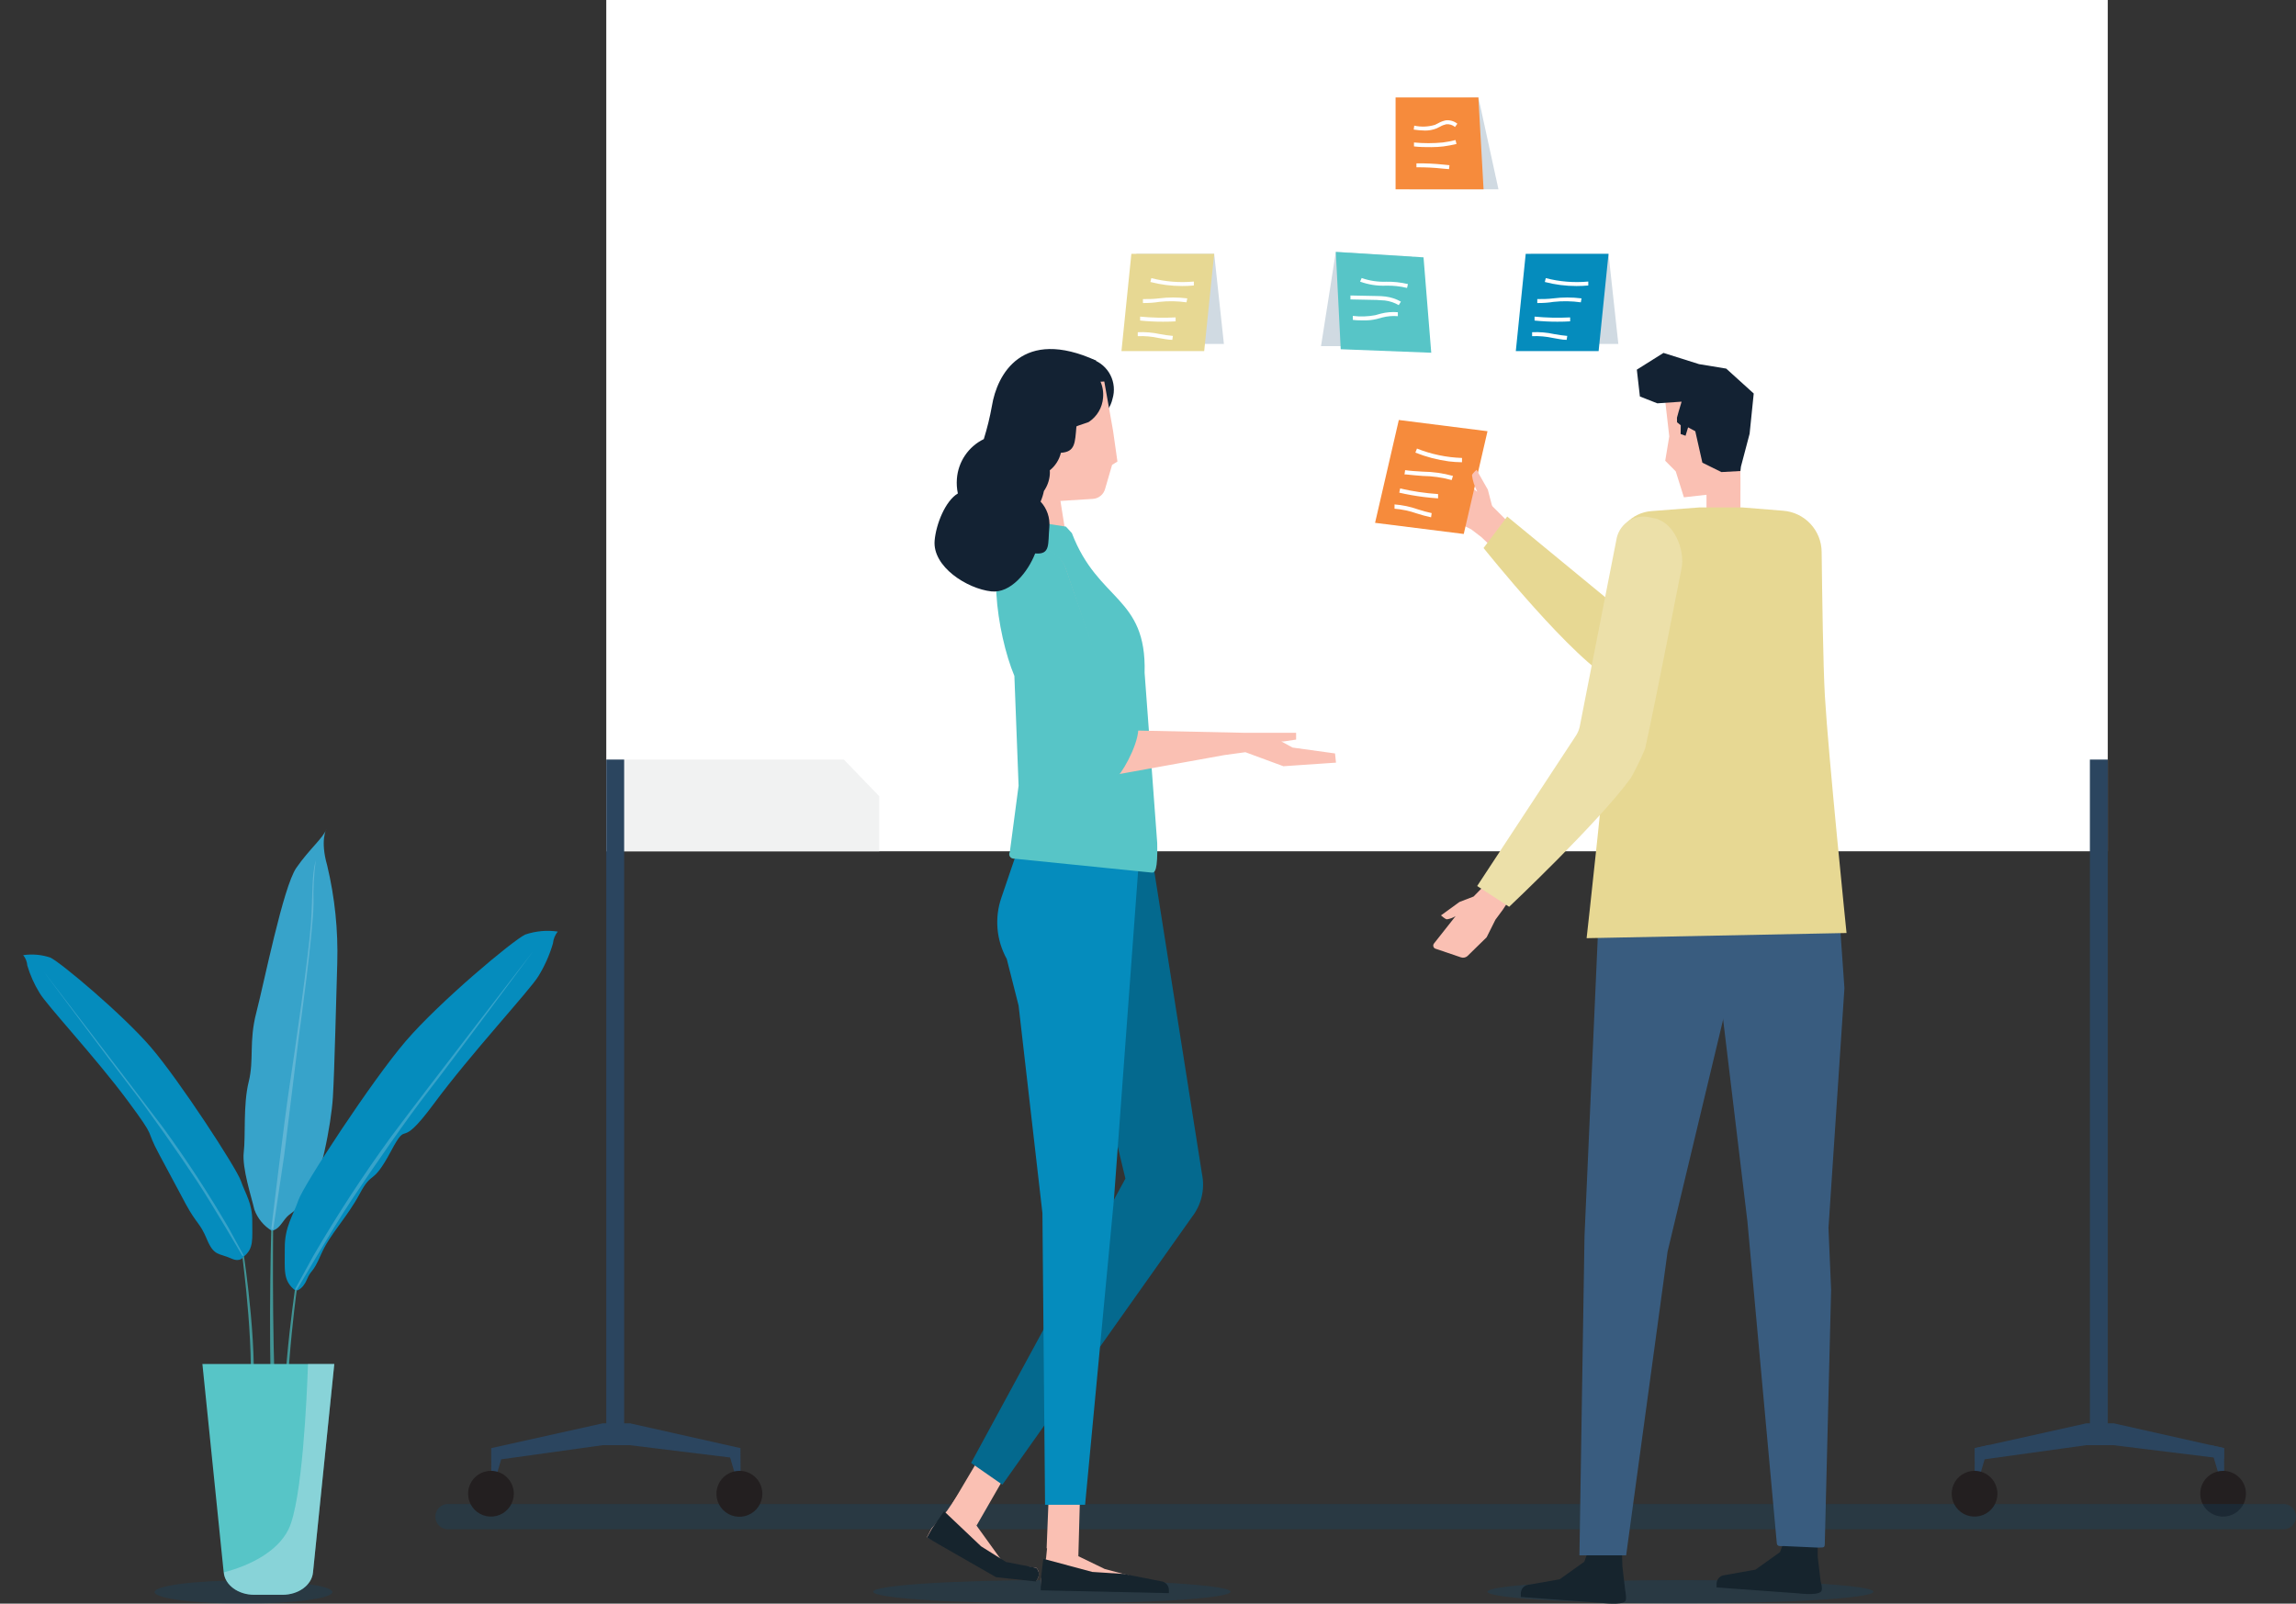 <svg width="594" height="415" xmlns="http://www.w3.org/2000/svg">
   <rect width="100%" height="100%" fill="#333333" stroke="none"/>
   <style>
    .b-ball_bounce {
      animation: move 2s linear alternate infinite;
    }
     @keyframes move {
        0% {
            transform: translate3d(0, 0, 0);
        }
        15% {
            transform: translate3d(0px, -50px, 0px);
        }
        60% {
            transform: translate3d(0px, -10px, 0px);
        }
    }
</style>
 <defs>
  <clipPath id="clip0">
   <rect id="svg_1" x="50" y="0" fill="white" height="415" width="544"/>
  </clipPath>
 </defs>
 <g>
  <title>background</title>
  <rect fill="none" id="canvas_background" height="402" width="582" y="-1" x="-1"/>
 </g>
 <g>
  <title>Layer 1</title>
  <g id="svg_2" clip-path="url(#clip0)">
   <path id="svg_3" fill="#2B455F" d="m575.387,374.748l0.045,8.191l-1.02,0l-2.675,-9.008l3.65,0.817z"/>
   <path id="svg_4" fill="#231F20" d="m581.055,386.547c0,1.171 -0.347,2.316 -0.998,3.29c-0.65,0.974 -1.574,1.733 -2.655,2.181c-1.081,0.448 -2.271,0.566 -3.419,0.337c-1.148,-0.228 -2.202,-0.792 -3.03,-1.621c-0.827,-0.828 -1.391,-1.883 -1.619,-3.032c-0.228,-1.149 -0.111,-2.339 0.337,-3.421c0.448,-1.083 1.206,-2.007 2.179,-2.658c0.973,-0.651 2.117,-0.998 3.287,-0.998c1.57,0 3.075,0.624 4.185,1.734c1.109,1.111 1.733,2.617 1.733,4.188z"/>
   <path id="svg_5" fill="#005386" d="m272.134,414.932c25.531,0 46.227,-1.351 46.227,-3.018c0,-1.666 -20.696,-3.018 -46.227,-3.018c-25.53,0 -46.227,1.352 -46.227,3.018c0,1.667 20.697,3.018 46.227,3.018z" opacity="0.2"/>
   <path id="svg_6" fill="#005386" d="m434.756,414.932c27.571,0 49.922,-1.351 49.922,-3.018c0,-1.666 -22.351,-3.018 -49.922,-3.018c-27.571,0 -49.922,1.352 -49.922,3.018c0,1.667 22.351,3.018 49.922,3.018z" opacity="0.2"/>
   <path id="svg_7" fill="#005386" d="m590.758,389.202l-474.875,0c-1.791,0 -3.242,1.452 -3.242,3.244l0,0.068c0,1.792 1.451,3.245 3.242,3.245l474.875,0c1.79,0 3.242,-1.453 3.242,-3.245l0,-0.068c0,-1.792 -1.452,-3.244 -3.242,-3.244z" opacity="0.2"/>
   <path id="svg_8" fill="#2B455F" d="m191.606,382.939l-0.046,-8.191l-28.566,-6.421l-7.051,0l-28.86,6.421l0,3.245l0.022,0l-0.022,4.946l1.02,0l1.564,-5.287l26.344,-3.676l6.825,0l26.049,3.2l1.7,5.763l1.021,0z"/>
   <path id="svg_9" fill="#231F20" d="m132.932,386.547c0,1.174 -0.349,2.322 -1.002,3.297c-0.653,0.975 -1.582,1.734 -2.667,2.18c-1.085,0.446 -2.278,0.56 -3.428,0.326c-1.149,-0.235 -2.204,-0.805 -3.028,-1.64c-0.825,-0.835 -1.383,-1.897 -1.604,-3.05c-0.22,-1.153 -0.093,-2.346 0.365,-3.427c0.458,-1.081 1.227,-2.001 2.209,-2.644c0.982,-0.642 2.133,-0.978 3.306,-0.964c1.557,0.018 3.045,0.649 4.14,1.758c1.095,1.109 1.709,2.605 1.709,4.164z"/>
   <path id="svg_10" fill="#231F20" d="m197.228,386.547c0.004,1.177 -0.341,2.33 -0.992,3.311c-0.651,0.981 -1.578,1.746 -2.664,2.199c-1.087,0.453 -2.283,0.573 -3.437,0.344c-1.155,-0.229 -2.215,-0.795 -3.047,-1.628c-0.832,-0.833 -1.398,-1.894 -1.627,-3.049c-0.228,-1.156 -0.109,-2.353 0.344,-3.44c0.452,-1.087 1.217,-2.016 2.197,-2.667c0.98,-0.652 2.132,-0.997 3.309,-0.992c1.569,0 3.074,0.623 4.184,1.734c1.11,1.111 1.733,2.617 1.733,4.188z"/>
   <path id="svg_11" fill="#2B455F" d="m575.387,377.516l-28.725,-3.54l-6.824,0l-28.929,4.017l0,-3.245l28.861,-6.421l7.074,0l28.543,6.421l0,2.768z"/>
   <path id="svg_12" fill="#2B455F" d="m510.909,374.748l-0.068,8.191l1.043,0l2.653,-9.008l-3.628,0.817z"/>
   <path id="svg_13" fill="#231F20" d="m516.758,386.547c0,1.171 -0.347,2.316 -0.997,3.29c-0.65,0.974 -1.574,1.733 -2.655,2.181c-1.082,0.448 -2.271,0.566 -3.419,0.337c-1.148,-0.228 -2.202,-0.792 -3.03,-1.621c-0.827,-0.828 -1.391,-1.883 -1.619,-3.032c-0.229,-1.149 -0.111,-2.339 0.336,-3.421c0.448,-1.083 1.207,-2.007 2.18,-2.658c0.973,-0.651 2.117,-0.998 3.287,-0.998c1.57,0 3.075,0.624 4.184,1.734c1.11,1.111 1.733,2.617 1.733,4.188z"/>
   <path id="svg_14" fill="white" d="m545.302,0l-388.452,0l0,220.297l388.452,0l0,-220.297z"/>
   <path id="svg_15" fill="#F1F2F2" d="m227.471,220.297l-70.621,0l0,-23.734l61.462,0l9.159,9.485l0,14.249z"/>
   <path id="svg_16" fill="#2B455F" d="m161.475,196.563l-4.625,0l0,174.759l4.625,0l0,-174.759z"/>
   <path id="svg_17" fill="#2B455F" d="m545.302,196.563l-4.625,0l0,174.214l4.625,0l0,-174.214z"/>
   <path id="svg_18" fill="#FAC0B3" d="m254.518,375.338l-8.116,13.705l6.235,5.763l9.499,-16.518l-7.618,-2.95z"/>
   <path id="svg_19" fill="#FAC0B3" d="m239.805,397.824l17.91,9.076l10.361,2.269l0.431,-0.817c0.218,-0.426 0.296,-0.91 0.222,-1.382c-0.073,-0.473 -0.294,-0.911 -0.63,-1.25l-8.275,-0.953l-7.573,-10.506l3.424,-6.013l-6.167,-3.88l-4.534,6.649l-3.99,4.538l-1.179,2.269z"/>
   <path id="svg_20" fill="#16242D" d="m268.099,405.743l-7.414,-1.452l-0.295,0l-6.574,-4.13l-9.568,-9.076l-3.174,4.538l-1.269,2.269l17.888,10.256l10.383,1.112l0.431,-0.817c0.234,-0.434 0.321,-0.931 0.247,-1.419c-0.074,-0.487 -0.304,-0.937 -0.655,-1.281z"/>
   <path id="svg_21" fill="#FAC0B3" d="m271.409,384.754l-0.635,15.906l8.207,2.11l0.521,-19.037l-8.093,1.021z"/>
   <path id="svg_22" fill="#132233" d="m273.041,98.929c-0.65,2.052 -0.474,4.278 0.492,6.202c0.966,1.924 2.644,3.395 4.677,4.099c1.028,0.244 2.094,0.282 3.136,0.11c1.042,-0.172 2.039,-0.55 2.934,-1.112c0.895,-0.562 1.669,-1.296 2.277,-2.16c0.608,-0.865 1.039,-1.841 1.266,-2.874c0.615,-2.034 0.421,-4.228 -0.542,-6.123c-0.964,-1.895 -2.622,-3.343 -4.627,-4.042c-1.019,-0.253 -2.077,-0.3 -3.114,-0.14c-1.038,0.161 -2.032,0.526 -2.927,1.075c-0.894,0.549 -1.671,1.271 -2.284,2.123c-0.613,0.852 -1.051,1.818 -1.288,2.841z"/>
   <path id="svg_23" fill="#FAC0B3" d="m265.492,130.172l17.23,-1.066c0.73,-0.044 1.428,-0.314 1.997,-0.774c0.568,-0.459 0.98,-1.085 1.177,-1.79l1.814,-6.24l1.382,-0.862l-1.133,-7.987l-2.267,-12.729l-22.014,1.384l1.814,30.064z"/>
   <path id="svg_24" fill="#FAC0B3" d="m265.333,139.861l10.61,-0.182l-2.313,-14.567l-8.524,-0.839l0.227,15.588z"/>
   <path id="svg_25" fill="#FAC0B3" d="m269.504,411.188l30.063,0.726l0,-0.544c-0.013,-0.477 -0.176,-0.937 -0.465,-1.316c-0.289,-0.378 -0.689,-0.657 -1.145,-0.795l-12.175,-3.244l-7.254,-3.517l0.158,-6.807l-7.255,-0.522l-0.793,7.987l-1.383,5.831l0.249,2.201z"/>
   <path id="svg_26" fill="#04698E" d="m259.325,384.21l-8.094,-5.628l39.925,-73.583l-19.951,-82.978l26.979,0.636l12.786,81.162c0.396,1.926 0.37,3.916 -0.076,5.831c-0.447,1.916 -1.302,3.712 -2.508,5.264l-49.061,69.296z"/>
   <path id="svg_27" fill="#058CBD" d="m280.727,389.406l-10.361,0l-0.68,-75.49l-6.167,-53.707l-3.06,-12.048c-1.335,-2.401 -2.148,-5.057 -2.387,-7.794c-0.238,-2.737 0.104,-5.494 1.004,-8.089l3.627,-10.665l31.921,1.339l-6.438,87.402l-7.459,79.052z"/>
   <path id="svg_28" fill="#57C5C7" d="m297.957,225.811l-35.821,-3.63c-0.19,-0.017 -0.374,-0.081 -0.533,-0.187c-0.159,-0.106 -0.289,-0.251 -0.377,-0.421c-0.088,-0.169 -0.132,-0.359 -0.128,-0.55c0.005,-0.192 0.058,-0.379 0.154,-0.544l2.267,-17.154l-1.088,-28.408c-4.534,-10.8 -7.89,-33.672 0,-36.894c0.862,-0.363 1.678,-3.29 2.607,-3.38l10.724,1.633l1.541,1.679c6.802,17.789 19.362,16.314 18.818,36.145l3.264,44.087c0.159,6.989 -0.566,7.715 -1.428,7.624z"/>
   <path id="svg_29" fill="#FAC0B3" d="m345.385,194.975l-10.995,-1.52l-2.902,-1.588l0.635,0l3.196,-0.477l0,-1.747l-3.922,0l-2.675,0l-2.471,0l-3.945,0l-32.375,-0.68l-14.192,-41.682c-0.692,-1.977 -2.139,-3.598 -4.025,-4.506c-1.886,-0.909 -4.055,-1.03 -6.03,-0.338c-1.975,0.692 -3.595,2.141 -4.502,4.028c-0.908,1.887 -1.03,4.058 -0.338,6.035l17.457,43.565c0.749,1.506 1.919,2.763 3.368,3.616c1.448,0.854 3.114,1.269 4.793,1.194l30.267,-5.469l5.464,-0.748l9.839,3.63l13.603,-0.93l-0.25,-2.383z"/>
   <path id="svg_30" fill="#57C5C7" d="m289.41,186.489l-13.603,-39.208c-0.311,-0.984 -0.814,-1.896 -1.479,-2.684c-0.665,-0.789 -1.479,-1.438 -2.396,-1.91c-0.916,-0.472 -1.917,-0.759 -2.945,-0.843c-1.027,-0.084 -2.061,0.037 -3.042,0.354c-4.307,1.384 -6.96,11.64 -4.33,16.496l14.396,37.869c1.383,3.199 5.736,4.856 10.429,4.856l2.267,-0.25c1.066,-0.159 5.577,-7.873 5.781,-12.32c-0.022,-1.044 -5.078,-2.36 -5.078,-2.36z"/>
   <path id="svg_31" fill="#132233" d="m285.374,102.944c0.144,-1.511 -0.122,-3.033 -0.768,-4.406c-0.646,-1.373 -1.649,-2.547 -2.904,-3.399l1.949,-1.793c-19.248,-8.804 -25.709,3.63 -27.024,11.663c-0.521,2.916 -1.225,5.795 -2.108,8.622c-1.957,0.955 -3.63,2.406 -4.851,4.21c-1.222,1.803 -1.949,3.896 -2.11,6.069c-0.1,1.268 -0.016,2.545 0.25,3.789c-3.22,1.906 -5.623,7.873 -6.008,12.162c-0.612,6.807 8.434,12.502 14.668,13.183c5.011,0.544 9.477,-5.015 11.336,-9.825c4.035,0.363 3.265,-2.405 3.673,-6.807c0.104,-1.198 -0.044,-2.405 -0.434,-3.542c-0.391,-1.137 -1.015,-2.18 -1.833,-3.061c0.38,-0.883 0.669,-1.803 0.861,-2.745c0.86,-1.236 1.384,-2.675 1.519,-4.175c0.034,-0.393 0.034,-0.788 0,-1.18c1.439,-1.149 2.452,-2.746 2.879,-4.538c3.718,-0.227 3.628,-2.541 4.013,-6.807c0,-0.136 3.242,-1.089 3.242,-1.203c1.04,-0.691 1.909,-1.61 2.541,-2.687c0.633,-1.077 1.012,-2.284 1.109,-3.53z"/>
   <path id="svg_32" fill="#16242D" d="m300.678,409.26l-10.089,-1.975l-0.295,0l-7.731,-0.499l-12.651,-3.403l-0.657,5.491l0,2.677l33.146,0.726l0,-0.907c-0.021,-0.491 -0.199,-0.963 -0.51,-1.343c-0.311,-0.381 -0.737,-0.65 -1.213,-0.767z"/>
   <path id="svg_33" fill="#8BA4B7" d="m364.634,48.988l23.034,0l-5.192,-23.779l-18.863,0.93l1.021,22.849z" opacity="0.4"/>
   <path id="svg_34" fill="#F68B3C" d="m383.813,48.988l-22.762,0l0,-23.779l21.425,0l1.337,23.779z"/>
   <path id="svg_35" fill="white" d="m368.646,33.786c-0.971,-0.021 -1.941,-0.104 -2.901,-0.25l0.136,-1.021c1.771,0.387 3.613,0.317 5.35,-0.204l0.861,-0.431c0.627,-0.36 1.309,-0.613 2.018,-0.749c1.052,-0.09 2.099,0.226 2.925,0.885l-0.612,0.84c-0.633,-0.526 -1.449,-0.778 -2.267,-0.703c-0.584,0.13 -1.142,0.352 -1.655,0.658l-0.953,0.454c-0.926,0.355 -1.91,0.532 -2.902,0.522z"/>
   <path id="svg_36" fill="white" d="m370.347,38.074c-1.497,0 -2.993,0 -4.535,-0.181l0,-1.021c2.481,0.238 4.979,0.238 7.459,0c1.109,-0.14 2.207,-0.352 3.288,-0.635l0.249,1.021c-1.121,0.272 -2.257,0.484 -3.401,0.635c-1.015,0.121 -2.037,0.182 -3.06,0.181z"/>
   <path id="svg_37" fill="white" d="m374.881,43.769l-1.632,-0.136c-2.258,-0.25 -4.53,-0.364 -6.802,-0.34l0,-1.021c2.31,-0.032 4.619,0.074 6.915,0.318l1.633,0.159l-0.114,1.021z"/>
   <path id="svg_38" fill="#8BA4B7" d="m345.59,65.189l-3.832,24.392l24.803,0l-1.293,-23.166l-19.678,-1.225z" opacity="0.4"/>
   <path id="svg_39" fill="#57C5C7" d="m370.279,91.282l-23.42,-0.908l-1.27,-25.186l22.694,1.407l1.996,24.687z"/>
   <path id="svg_40" fill="white" d="m364.021,74.514c-1.751,-0.425 -3.549,-0.623 -5.35,-0.59c-2.314,0.104 -4.625,-0.251 -6.802,-1.044l0.409,-0.93c2.044,0.716 4.206,1.039 6.37,0.953c1.885,-0.033 3.767,0.173 5.6,0.613l-0.227,0.998z"/>
   <path id="svg_41" fill="white" d="m361.868,78.961c-1.109,-0.639 -2.335,-1.048 -3.605,-1.202c-0.68,0 -1.428,-0.114 -2.086,-0.136l-6.801,-0.136l0,-1.021l6.801,0.136c0.758,-0.001 1.515,0.045 2.267,0.136c1.403,0.176 2.758,0.623 3.991,1.316l-0.567,0.908z"/>
   <path id="svg_42" fill="white" d="m352.89,82.909c-0.975,0 -1.95,0 -2.902,-0.136l0,-1.021c1.925,0.235 3.875,0.174 5.781,-0.181l0.816,-0.227l0.658,-0.182c1.435,-0.368 2.922,-0.491 4.398,-0.363l0,1.021c-1.355,-0.115 -2.719,-0 -4.036,0.34l-0.634,0.181l-0.862,0.227c-1.054,0.248 -2.136,0.362 -3.219,0.34z"/>
   <path id="svg_43" fill="#8BA4B7" d="m314.122,65.688l2.516,23.325l-23.827,0l1.201,-23.325l20.11,0z" opacity="0.4"/>
   <path id="svg_44" fill="#E7D893" d="m311.537,90.851l-21.402,0l2.562,-25.163l21.425,0l-2.585,25.163z"/>
   <path id="svg_45" fill="white" d="m305.824,74.015c-2.769,0.004 -5.527,-0.347 -8.207,-1.044l0.249,-0.998c3.587,0.928 7.307,1.227 10.996,0.885l0,1.021c-0.952,0.091 -1.995,0.136 -3.038,0.136z"/>
   <path id="svg_46" fill="white" d="m296.053,78.417l-0.363,0l0,-1.021c1.338,0 2.766,0 4.126,-0.181c2.439,-0.307 4.907,-0.307 7.346,0l-0.204,1.021c-2.344,-0.333 -4.72,-0.371 -7.074,-0.114c-1.247,0.204 -2.539,0.295 -3.831,0.295z"/>
   <path id="svg_47" fill="white" d="m300.882,83.25c-1.977,0.004 -3.952,-0.095 -5.918,-0.295l0,-1.021c3.052,0.295 6.121,0.363 9.182,0.204l0,1.021c-0.975,0.068 -2.108,0.091 -3.264,0.091z"/>
   <path id="svg_48" fill="white" d="m303.285,87.947c-1.179,0 -2.267,-0.295 -3.514,-0.476c-1.778,-0.392 -3.6,-0.552 -5.419,-0.476l0,-1.021c1.91,-0.092 3.823,0.068 5.691,0.476c1.125,0.216 2.26,0.375 3.401,0.476l-0.159,1.021z"/>
   <path id="svg_49" fill="#8BA4B7" d="m416.143,65.688l2.539,23.325l-23.85,0l1.202,-23.325l20.109,0z" opacity="0.4"/>
   <path id="svg_50" fill="#058CBD" d="m413.581,90.851l-21.424,0l2.561,-25.163l21.425,0l-2.562,25.163z"/>
   <path id="svg_51" fill="white" d="m407.845,74.015c-2.761,0.005 -5.512,-0.345 -8.184,-1.044l0.249,-0.998c3.587,0.928 7.307,1.227 10.996,0.885l0,1.021c-0.952,0.091 -2.018,0.136 -3.061,0.136z"/>
   <path id="svg_52" fill="white" d="m398.074,78.417l-0.363,0l0,-1.021c1.315,0 2.743,0 4.104,-0.181c2.439,-0.307 4.906,-0.307 7.345,0l-0.181,1.021c-2.352,-0.333 -4.735,-0.371 -7.096,-0.114c-1.224,0.204 -2.517,0.295 -3.809,0.295z"/>
   <path id="svg_53" fill="white" d="m402.926,83.25c-1.977,0.004 -3.952,-0.094 -5.918,-0.295l0,-1.021c3.059,0.295 6.136,0.363 9.205,0.204l0,1.021c-0.998,0.068 -2.154,0.091 -3.287,0.091z"/>
   <path id="svg_54" fill="white" d="m405.306,87.946c-1.179,0 -2.267,-0.295 -3.491,-0.476c-1.786,-0.391 -3.615,-0.551 -5.441,-0.476l0,-1.021c1.902,-0.093 3.807,0.068 5.667,0.476c1.134,0.204 2.268,0.386 3.424,0.476l-0.159,1.021z"/>
   <path id="svg_55" fill="#FAC0B3" d="m386.625,226.401l-4.149,4.334l-1.247,1.27l-3.65,1.407l-4.784,3.472c0,0 1.066,0.975 1.519,1.021c0.808,-0.112 1.581,-0.399 2.267,-0.84l-2.267,2.882l-3.332,4.22c-0.081,0.103 -0.137,0.222 -0.165,0.349c-0.028,0.128 -0.026,0.259 0.004,0.386c0.031,0.127 0.09,0.245 0.173,0.345c0.082,0.101 0.187,0.182 0.305,0.236l6.688,2.269c0.277,0.089 0.572,0.107 0.857,0.051c0.285,-0.055 0.552,-0.182 0.775,-0.369l4.988,-4.878l2.267,-4.538l1.927,-2.609l3.084,-4.72l-5.26,-4.288z"/>
   <path id="svg_56" fill="#FAC0B3" d="m393.517,138.409l-5.713,-5.695l-4.535,-4.538l-4.534,-3.744l-4.171,-3.381c-0.101,-0.081 -0.219,-0.138 -0.345,-0.168c-0.126,-0.029 -0.258,-0.03 -0.384,-0.001c-0.126,0.028 -0.245,0.085 -0.346,0.165c-0.102,0.08 -0.184,0.183 -0.24,0.299l-2.267,6.648c-0.091,0.276 -0.111,0.569 -0.059,0.855c0.051,0.285 0.173,0.553 0.353,0.779l4.807,5.083l4.534,2.269l2.584,1.974l5.305,4.991l5.011,-5.536z"/>
   <path id="svg_57" fill="#E7D893" d="m383.814,141.812l6.121,-8.145l30.561,25.163c0.69,0.476 1.457,0.829 2.267,1.043c0,0 27.795,-24.006 39.72,-25.934c3.854,-0.636 6.802,4.538 5.827,8.214l-0.227,0.907c-0.997,3.789 -5.146,7.556 -8.207,10.006c-11.925,9.576 -22.241,22.1 -32.397,24.075c-3.272,0.676 -6.669,0.377 -9.772,-0.863c-10.179,-4.765 -33.893,-34.466 -33.893,-34.466z"/>
   <path id="svg_58" fill="#FAC0B3" d="m450.264,127.041l-14.623,1.656l-2.109,-6.716l-2.72,-2.745l1.042,-6.308l-1.269,-11.095l19.679,0l0,25.208z"/>
   <path id="svg_59" fill="#FAC0B3" d="m450.263,123.434l-8.774,0l0,14.294l8.774,0l0,-14.294z"/>
   <path id="svg_60" fill="#132233" d="m428.771,104.374l6.28,-0.431l-0.748,2.496l-0.454,1.656l0.023,1.18l0.952,0.771l-0.023,2.269l1.27,0.454l0.658,-2.178l1.859,0.998l1.836,8.146l4.92,2.428l4.919,-0.272l0.136,-1.135l2.245,-8.509l1.065,-10.414l-7.118,-6.444l-7.029,-1.157l-9.204,-2.904l-6.892,4.334l0.793,6.943l4.512,1.77z"/>
   <path id="svg_61" fill="#16242D" d="m420.473,414.365c-1.02,1.089 -5.94,0.454 -5.94,0.454l-21.084,-1.543l0,-0.953c0.006,-0.49 0.171,-0.965 0.469,-1.354c0.298,-0.388 0.714,-0.67 1.186,-0.802l8.411,-1.475l6.348,-4.538l1.27,-3.426l8.479,0.25l0.113,4.356l0.748,6.331c0,0 0.454,2.201 0,2.7z"/>
   <path id="svg_62" fill="#16242D" d="m471.121,411.869c-1.02,1.112 -5.94,0.454 -5.94,0.454l-21.084,-1.521l0,-0.953c0.006,-0.489 0.171,-0.964 0.469,-1.353c0.298,-0.388 0.714,-0.67 1.186,-0.802l8.411,-1.498l6.348,-4.538l1.27,-3.426l8.479,0.272l0,4.334l0.748,6.331c0,0 0.68,2.201 0.113,2.7z"/>
   <path id="svg_63" fill="#395C7F" d="m420.7,402.498l-12.084,0l1.315,-82.66l3.65,-82.251l38.496,0l-20.654,86.29l-10.723,78.621z"/>
   <path id="svg_64" fill="#395C7F" d="m469.988,400.478l-8.525,-0.385c-0.997,0 -1.7,0.181 -1.791,-0.795l-7.595,-83.204l-9.227,-76.76l33.168,0l1.156,16.382l-4.126,62.057l0.68,16.042l-1.632,65.529c-0.023,1.157 -0.023,1.157 -2.108,1.134z"/>
   <path id="svg_65" fill="#E7D893" d="m477.718,241.444l-67.243,1.339c0,0 5.328,-47.649 6.348,-63.532c0.522,-7.805 0.952,-26.139 1.202,-37.257c0.055,-2.48 1.03,-4.85 2.736,-6.65c1.706,-1.799 4.02,-2.898 6.491,-3.084l12.492,-0.953l10.905,0l10.678,0.862c2.693,0.205 5.211,1.415 7.054,3.39c1.844,1.976 2.878,4.572 2.899,7.275c0.136,11.345 0.385,29.497 0.839,37.325c0.906,15.452 5.599,61.285 5.599,61.285z"/>
   <path id="svg_66" fill="#ECE0A9" d="m390.434,234.66l-8.275,-5.377l25.573,-38.936c0.448,-0.695 0.771,-1.463 0.952,-2.269l9.59,-48.897c0.211,-0.909 0.599,-1.768 1.142,-2.527c0.542,-0.759 1.229,-1.403 2.021,-1.896c0.791,-0.493 1.672,-0.825 2.592,-0.977c0.92,-0.153 1.861,-0.122 2.77,0.09l0.906,0.204c5.374,0.817 8.298,8.26 7.323,13.047c0,0 -6.801,34.784 -9.408,46.583c-1.073,2.597 -2.3,5.127 -3.673,7.578c-8.275,11.459 -31.513,33.377 -31.513,33.377z"/>
   <path id="svg_67" fill="#F68B3C" d="m378.69,138.182l-22.943,-2.882l6.143,-26.615l22.944,2.904l-6.144,26.593z"/>
   <path id="svg_68" fill="white" d="m374.813,119.395c-2.963,-0.393 -5.864,-1.156 -8.638,-2.269l0.408,-1.044c3.714,1.481 7.658,2.302 11.653,2.428l0,1.112c-1.179,-0.015 -2.32,-0.091 -3.423,-0.227z"/>
   <path id="svg_69" fill="white" d="m363.772,122.776l-0.408,0l0.159,-1.112c1.405,0.204 2.97,0.295 4.534,0.386c2.652,0.03 5.288,0.404 7.844,1.112l-0.34,1.066c-2.461,-0.673 -4.998,-1.032 -7.549,-1.066c-1.474,-0.137 -2.88,-0.205 -4.24,-0.386z"/>
   <path id="svg_70" fill="white" d="m368.284,128.607c-2.109,-0.273 -4.217,-0.636 -6.28,-1.112l0.227,-1.089c3.228,0.743 6.511,1.229 9.816,1.452l0,1.112c-1.292,-0.091 -2.516,-0.204 -3.763,-0.363z"/>
   <path id="svg_71" fill="white" d="m370.233,133.871c-1.248,-0.268 -2.481,-0.601 -3.695,-0.998c-1.859,-0.655 -3.794,-1.066 -5.758,-1.226l0,-1.111c2.057,0.158 4.084,0.585 6.03,1.27c1.175,0.392 2.371,0.717 3.582,0.976l-0.159,1.089z"/>
   <path id="svg_72" fill="#FAC0B3" d="m386.058,131.103l-1.134,-4.379l-2.924,-5.151c0,0 -1.088,0.953 -1.179,1.407c0.173,1.405 0.604,2.767 1.269,4.016l0.205,4.538l2.267,1.021l1.496,-1.452z"/>
  </g>
  <path id="svg_85" fill="#005386" d="m63,415c12.703,0 23,-1.343 23,-3c0,-1.657 -10.297,-3 -23,-3c-12.703,0 -23,1.343 -23,3c0,1.657 10.297,3 23,3z" opacity="0.2"/>


  <g id="svg_86" class='b-ball_bounce'>
   <path id="svg_73" fill="#419495" d="m72.019,370.293l-1.088,0.159c-1.814,-12.684 -0.771,-52.187 -0.748,-52.505l0.476,0.227c0,0.386 -0.431,39.526 1.36,52.119z"/>
   <path id="svg_74" fill="#37A3CA" d="m70.341,318.514c-2.094,-1.257 -3.695,-3.195 -4.534,-5.491c-0.726,-3.199 -3.242,-10.777 -2.743,-14.884c0.499,-4.107 -0.181,-12.344 1.27,-18.152c1.451,-5.809 0,-10.37 1.995,-18.016c1.995,-7.647 6.937,-32.492 10.338,-37.393c3.401,-4.901 6.937,-7.692 7.776,-10.029c0,0 -1.678,2.836 0.204,9.416c1.978,8.274 2.855,16.773 2.607,25.277c-0.249,7.692 -0.703,27.704 -1.133,34.716c-0.431,7.011 -3.287,21.85 -6.348,25.73c-3.061,3.88 -4.67,4.016 -5.985,5.718c-1.315,1.702 -1.814,2.677 -3.446,3.108z"/>
   <path id="svg_75" fill="#5FB5D5" d="m70.183,317.97c0,0 3.469,-28.839 4.716,-36.917c1.247,-8.077 4.988,-34.035 5.532,-41.999c0.544,-7.964 0.136,-12.23 1.27,-16.495c-0.49,3.707 -0.687,7.447 -0.589,11.186c0,7.238 -3.809,34.579 -3.809,34.579l-3.786,30.723l-2.857,19.195l-0.476,-0.272z"/>
   <path id="svg_76" fill="#058CBD" d="m144.296,241.074c-2.826,-0.409 -5.708,-0.145 -8.412,0.771c-3.219,1.52 -22.172,17.403 -30.901,27.568c-8.729,10.166 -26.435,37.212 -27.795,41.205c-1.36,3.994 -3.559,6.807 -3.514,12.412c0.045,5.604 -0.59,8.418 2.811,10.982c0,0 1.678,0 2.902,-2.882c1.224,-2.881 1.406,-1.27 3.673,-6.512c2.267,-5.241 6.665,-9.439 10.021,-15.724c3.355,-6.285 3.151,-1.793 8.026,-10.914c4.874,-9.121 1.519,0.658 11.131,-12.343c9.613,-13.002 24.939,-29.497 27.047,-33.014c1.628,-2.64 2.893,-5.487 3.764,-8.464c0.104,-1.128 0.538,-2.201 1.247,-3.085z"/>
   <path id="svg_77" fill="#37A3CA" d="m137.947,246.133c0,0 -27.205,35.17 -36.727,47.967c-7.246,9.959 -13.98,20.282 -20.177,30.926l-4.761,8.691l0.499,0.113c0,0 8.91,-15.361 14.215,-23.371c5.305,-8.009 14.805,-21.669 19.951,-28.226c5.146,-6.557 27.001,-36.1 27.001,-36.1z"/>
   <path id="svg_78" fill="#419495" d="m74.898,381.23l-0.884,0.272c-2.539,-15.384 2.267,-47.354 2.267,-47.649l0.499,0c-0.068,0.272 -4.398,32.152 -1.882,47.377z"/>
   <path id="svg_79" fill="#419495" d="m64.243,364.893l0.816,0c2.131,-12.888 -1.927,-39.753 -1.972,-40.025l-0.408,0c0,0.476 3.673,27.137 1.564,40.025z"/>
   <path id="svg_80" fill="#058CBD" d="m6,247.177c2.367,-0.349 4.784,-0.132 7.051,0.636c2.698,1.293 18.613,14.635 25.959,23.166c7.346,8.531 22.15,31.267 23.306,34.602c1.156,3.336 2.993,5.832 2.947,10.438c-0.045,4.606 0.499,7.056 -2.267,9.212c0,0 -0.771,1.52 -3.083,0.476c-3.265,-1.475 -4.534,-0.567 -6.371,-4.969c-1.836,-4.402 -2.63,-3.903 -5.441,-9.076c-2.811,-5.173 -2.653,-5.06 -6.801,-12.706c-4.149,-7.647 -0.295,-3.358 -8.389,-14.272c-8.094,-10.914 -20.971,-24.732 -22.671,-27.727c-1.369,-2.216 -2.436,-4.604 -3.174,-7.102c-0.071,-0.982 -0.443,-1.917 -1.066,-2.678l0,0z"/>
   <path id="svg_81" fill="#37A3CA" d="m11.305,251.42c0,0 22.671,29.497 30.833,40.297c6.093,8.357 11.753,17.02 16.958,25.958l3.99,7.306l-0.385,0c0,0 -7.504,-12.911 -11.948,-19.65c-4.444,-6.739 -12.447,-18.152 -16.754,-23.688c-4.308,-5.536 -22.694,-30.223 -22.694,-30.223z"/>
   <path id="svg_82" fill="#57C5C7" d="m73.085,412.701l-7.323,0c-4.126,0 -7.55,-2.496 -7.89,-5.786l-5.509,-53.935l34.12,0l-5.509,53.935c-0.317,3.29 -3.763,5.786 -7.89,5.786z"/>
   <g id="svg_83" opacity="0.6">
    <path id="svg_84" fill="#DFECF8" d="m65.762,412.701l7.323,0c4.126,0 7.572,-2.496 7.89,-5.786l5.509,-53.935l-6.801,0c-0.272,8.146 -1.474,35.578 -5.056,42.817c-2.902,5.854 -10.111,9.37 -16.686,11.095c0.204,3.313 3.696,5.809 7.822,5.809z" opacity="0.6"/>
   </g>
  </g>




 </g>
</svg>